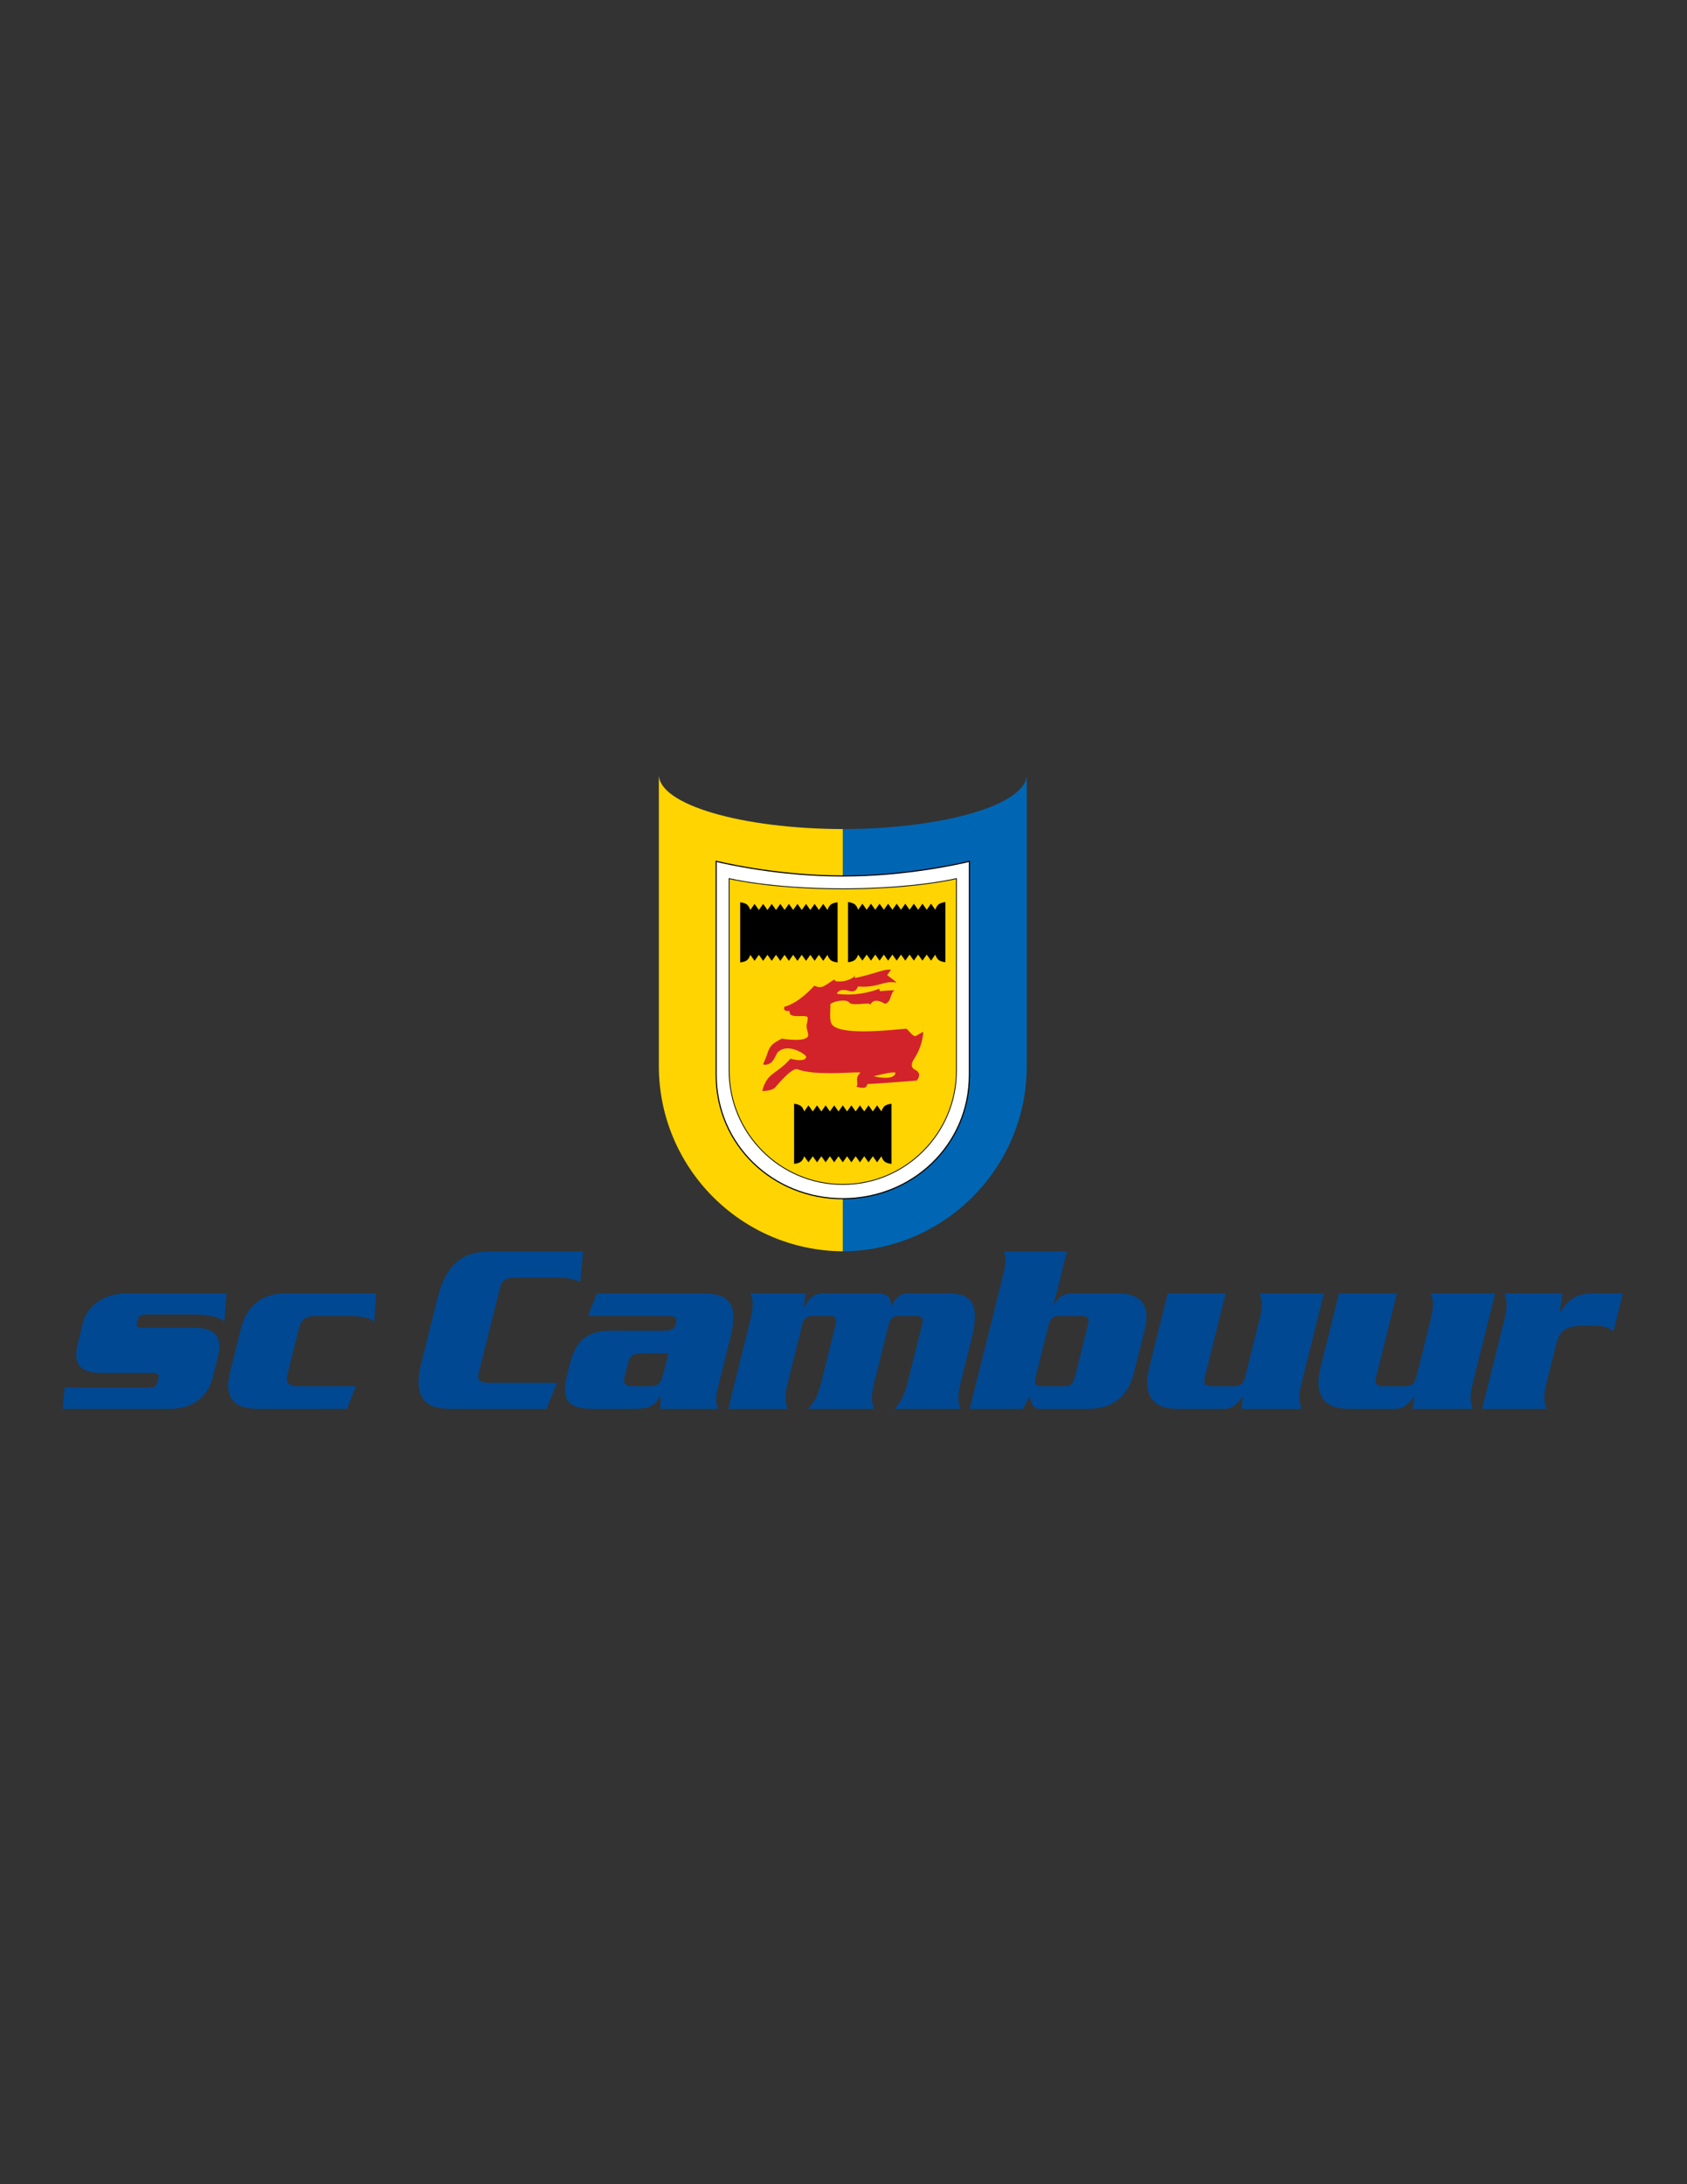 <?xml version="1.0" encoding="iso-8859-1"?>
<!-- Generator: Adobe Illustrator 24.0.1, SVG Export Plug-In . SVG Version: 6.00 Build 0)  -->
<svg version="1.1" id="Layer_1" xmlns="http://www.w3.org/2000/svg" xmlns:xlink="http://www.w3.org/1999/xlink" x="0px" y="0px"
	 viewBox="0 0 612 792" style="enable-background:new 0 0 612 792;" xml:space="preserve">
<rect x="0" y="0" width="612" height="792" fill="#333333" stroke="none"/>
<path style="fill:#FFD400;" d="M239.012,280.872v105.649c0,36.957,29.832,66.943,66.732,67.21V300.629
	C269.088,300.519,239.012,291.792,239.012,280.872z"/>
<path style="fill:#0066B3;" d="M372.476,280.872v105.649c0,36.957-29.832,66.943-66.732,67.21V300.629
	C342.4,300.519,372.476,291.792,372.476,280.872z"/>
<path d="M351.624,312.11c-0.004,0-1.31,0.331-3.668,0.83c-7.073,1.497-23.56,4.49-42.213,4.489c-12.435,0-23.908-1.33-32.271-2.66
	c-4.181-0.665-7.584-1.331-9.942-1.829c-2.358-0.499-3.664-0.829-3.667-0.83l-0.258-0.065v77.717
	c-0.001,12.731,5.168,24.01,13.521,32.102c8.35,8.092,19.886,13,32.617,13c12.731,0,24.266-4.908,32.618-13
	c8.352-8.092,13.521-19.371,13.521-32.102v-77.718L351.624,312.11z"/>
<path style="fill:#FFFFFF;" d="M351.467,389.762c0,25.231-20.476,44.686-45.723,44.687c-25.247-0.001-45.723-19.456-45.724-44.687
	v-77.186c2.471,0.601,22.396,5.268,45.724,5.268c23.325-0.001,43.248-4.666,45.723-5.268V389.762z"/>
<path d="M346.945,318.441c-0.003,0.001-0.927,0.23-2.732,0.577c-5.418,1.039-18.728,3.12-38.469,3.12
	c-13.16,0-23.463-0.925-30.475-1.849c-3.505-0.463-6.188-0.925-7.994-1.271c-1.806-0.347-2.73-0.576-2.732-0.577l-0.18-0.044v69.799
	c0,22.838,18.539,41.435,41.381,41.436c22.843-0.001,41.381-18.598,41.381-41.436v-69.799L346.945,318.441z"/>
<path style="fill:#FFD400;" d="M346.835,388.196c0,11.339-4.602,21.625-12.04,29.077c-7.438,7.452-17.71,12.068-29.052,12.068
	c-11.341,0-21.613-4.617-29.051-12.068c-7.438-7.452-12.04-17.737-12.04-29.077v-69.43c1.763,0.413,16.411,3.662,41.091,3.662
	c24.681,0,39.329-3.249,41.091-3.662V388.196z"/>
<path style="fill:#D2232A;" d="M334.889,374.125c0,0-0.433,0.228-2.452,1.42c-0.148,0.087-0.297,0.126-0.448,0.126
	c-1.246,0.006-2.579-2.645-3.366-2.656c-0.004,0-0.009,0-0.015,0.002c-1.233,0.045-8.56,0.953-15.295,0.953
	c-5.271,0.002-10.182-0.561-11.511-2.51c-0.526-0.765-0.652-2.036-0.652-3.304c0-1.128,0.098-2.255,0.098-3.03
	c0-0.295-0.014-0.539-0.053-0.713c-0.005-0.022-0.008-0.044-0.008-0.066c-0.006-0.354,0.661-0.748,1.59-1.039
	c0.927-0.293,2.111-0.493,3.133-0.493c0.993-0.001,1.832,0.191,2.131,0.657c0.336,0.514,1.314,0.649,2.46,0.65
	c1.432,0,3.131-0.218,4.168-0.218c0.572-0.003,0.936,0.073,0.946,0.253c0.012,0.087,0.011,0.133,0.058,0.143
	c0.155-0.022,0.529-1.418,2.234-1.423c0.738,0,1.721,0.267,3.036,1.035c0.061,0.036,0.13,0.052,0.202,0.052
	c0.605-0.005,1.475-1.13,1.56-1.37c1.099-3.288,1.425-3.254,1.767-3.43c0.011-0.006,0.023-0.011,0.025-0.03
	c-0.026-0.059-0.142-0.04-0.362-0.049c-0.583,0-1.808,0.066-2.886,0.143c-0.539,0.038-1.042,0.079-1.41,0.115
	c-0.312,0.038-0.513,0.045-0.587,0.08l-0.303-0.904l-0.018,0.008c-0.011,0.004-4.943,2.099-11.367,2.099
	c-1.278,0-2.614-0.084-3.98-0.282c0.052-0.168,0.49-1.376,2.417-1.376c0.532,0,1.18,0.092,1.964,0.326
	c0.429,0.129,0.801,0.183,1.122,0.183c0.902,0.001,1.413-0.437,1.716-0.876c0.306-0.442,0.401-0.884,0.478-0.875v0.001
	c0.656,0.046,1.265,0.066,1.837,0.066c5.124,0,7.15-1.663,10.267-1.662c0.522,0,1.076,0.047,1.681,0.156
	c0.013,0.002,0.024,0.003,0.034,0.003c0.025,0,0.051-0.014,0.051-0.041c-0.013-0.277-3.084-2.466-3.316-2.636l1.409-2.022
	l-0.032-0.001c-0.169-0.011-0.335-0.016-0.499-0.016c-2.747,0-4.98,1.439-12.336,3.009c-0.054,0.011-0.099,0.016-0.136,0.016
	c-0.131-0.002-0.166-0.055-0.168-0.145c-0.002-0.22,0.288-0.626,0.319-0.67c0.001-0.001,0.001-0.001,0.001-0.001v-0.001
	c0.001-0.001,0.001-0.002,0.001-0.002l-0.027-0.024c-0.004,0.004-2.132,2.131-5.851,2.13c-0.423,0-0.867-0.027-1.33-0.088
	c-0.289-0.036-0.365-0.593-0.365-0.593l-0.004-0.022l-0.02,0.008c-1.443,0.532-3.488,2.576-4.993,2.724
	c-0.134,0.013-0.263,0.019-0.388,0.019c-1.184,0-1.944-0.546-1.946-0.545l-0.013-0.009l-0.011,0.011
	c-6.439,6.968-10.591,7.491-10.827,7.646c-0.093,0.064-0.186,0.3-0.187,0.577c0.001,0.447,0.265,0.99,1.253,0.991
	c0.111,0,0.231-0.006,0.361-0.02c0.032-0.004,0.061-0.005,0.088-0.005c0.684-0.027-0.27,1.152,1.344,1.668
	c0.539,0.171,1.221,0.211,1.921,0.211c0.62,0,1.254-0.032,1.816-0.032c1.006-0.001,1.765,0.105,1.798,0.642
	c0.005,0.078,0.008,0.155,0.008,0.231c0.001,0.956-0.417,1.751-0.417,2.827c0,0.16,0.009,0.326,0.031,0.501
	c0.112,0.911,0.565,1.942,0.565,2.683c0,0.251-0.052,0.467-0.184,0.635c-0.679,0.868-2.503,1.121-4.364,1.121
	c-2.482,0-5.025-0.445-5.03-0.445c-4.195,2.093-4.394,3.043-5.376,5.771c-0.723,2.008-1.434,3.553-1.435,3.556l-0.009,0.021
	l0.023,0.005c0.292,0.06,0.565,0.088,0.824,0.088c3.018-0.002,3.791-3.823,4.47-4.486c1.052-1.036,2.338-1.421,3.643-1.421
	c1.653,0,3.336,0.618,4.606,1.31c1.268,0.689,2.125,1.467,2.118,1.74c0,0.008,0,0.015,0,0.023c-0.158,0.921-1.177,1.193-2.323,1.193
	c-1.593,0-3.406-0.527-3.41-0.527c-3.482,3.969-6.432,4.96-8.125,7.128c-1.433,1.835-2.058,4.166-2.06,4.516
	c0.003,0.026-0.004,0.052,0.031,0.061c0.003,0,0.004,0,0.006,0c1.535,0,2.573-0.248,3.245-0.496
	c0.676-0.248,0.981-0.498,1.049-0.495l0.001-0.001c0.011,0.008,0.015,0.007,0.016,0.007c0.17-0.014,5.573-6.964,8.028-6.961
	c0.133,0,0.257,0.021,0.372,0.065c3.008,1.134,7.482,1.419,11.675,1.419c4.243,0,8.199-0.293,10.052-0.293
	c0.351,0,0.625,0.01,0.812,0.035c0.188,0.023,0.276,0.07,0.272,0.104c0,0.015-0.011,0.037-0.042,0.066
	c-0.97,0.874-1.184,1.699-1.184,2.442c0,0.572,0.124,1.096,0.124,1.557c0,0.344-0.068,0.651-0.305,0.925
	c-0.006,0.005-0.011,0.014-0.011,0.025c0.025,0.167,1.307,0.441,2.306,0.45c0.439-0.001,0.82-0.056,1.01-0.22
	c0.51-0.455,0.636-1.243,0.886-1.229c0.023,0,0.047,0.006,0.075,0.02c0.03,0.014,0.105,0.016,0.236,0.017
	c2.082,0,17.344-1.228,17.344-1.228c0.013-0.007,0.875-0.945,0.876-1.995c0.001-0.664-0.349-1.371-1.47-1.901
	c-0.913-0.432-1.196-1.085-1.197-1.736c-0.001-0.796,0.43-1.59,0.673-1.948c3.421-5.085,3.467-9.827,3.467-10.075
	c0-0.006,0-0.007,0-0.007l0.003-0.035L334.889,374.125z M324.855,389.193c-0.427,1.285-2.003,1.634-3.612,1.634
	c-2.029,0-4.131-0.558-4.133-0.558l-0.114-0.031l0.115-0.03c0.001,0,5.161-1.35,7.051-1.35c0.417,0.002,0.694,0.056,0.707,0.262
	C324.868,389.144,324.863,389.168,324.855,389.193z"/>
<path d="M301.749,327.766c-1.101,0.557-1.556,2.195-1.556,2.195l-1.556-2.195l-1.559,2.195l-1.555-2.195l-1.559,2.195l-1.55-2.195
	l-1.56,2.195l-1.556-2.195l-1.558,2.195l-1.554-2.195l-1.554,2.195l-1.558-2.195l-1.556,2.195l-1.559-2.195l-1.551,2.195
	l-1.559-2.195l-1.554,2.195l-1.559-2.195l-1.556,2.195c0,0-0.455-1.638-1.556-2.195c-1.101-0.558-2.111-0.563-2.111-0.563v21.766
	c0,0,1.01-0.007,2.111-0.563c1.101-0.557,1.556-2.193,1.556-2.193l1.556,2.193l1.559-2.193l1.554,2.193l1.559-2.193l1.551,2.193
	l1.559-2.193l1.556,2.193l1.558-2.193l1.554,2.193l1.554-2.193l1.558,2.193l1.556-2.193l1.56,2.193l1.55-2.193l1.559,2.193
	l1.555-2.193l1.559,2.193l1.556-2.193c0,0,0.455,1.636,1.556,2.193c1.101,0.557,2.111,0.563,2.111,0.563v-21.766
	C303.859,327.203,302.85,327.208,301.749,327.766z"/>
<path d="M321.306,400.813c-1.101,0.557-1.556,2.195-1.556,2.195l-1.556-2.195l-1.559,2.195l-1.554-2.195l-1.56,2.195l-1.551-2.195
	l-1.559,2.195l-1.556-2.195l-1.558,2.195l-1.554-2.195l-1.554,2.195l-1.558-2.195l-1.556,2.195l-1.56-2.195l-1.55,2.195l-1.56-2.195
	l-1.554,2.195l-1.559-2.195l-1.556,2.195c0,0-0.456-1.638-1.556-2.195c-1.101-0.559-2.11-0.563-2.11-0.563v21.766
	c0,0,1.01-0.007,2.11-0.563c1.101-0.557,1.556-2.193,1.556-2.193l1.556,2.193l1.559-2.193l1.554,2.193l1.56-2.193l1.55,2.193
	l1.56-2.193l1.556,2.193l1.558-2.193l1.554,2.193l1.554-2.193l1.558,2.193l1.556-2.193l1.559,2.193l1.551-2.193l1.56,2.193
	l1.554-2.193l1.559,2.193l1.556-2.193c0,0,0.455,1.637,1.556,2.193c1.101,0.556,2.111,0.563,2.111,0.563V400.25
	C323.417,400.25,322.407,400.254,321.306,400.813z"/>
<path d="M340.863,327.691c-1.101,0.556-1.556,2.195-1.556,2.195l-1.555-2.195l-1.56,2.195l-1.554-2.195l-1.559,2.195l-1.551-2.195
	l-1.559,2.195l-1.556-2.195l-1.557,2.195l-1.554-2.195l-1.555,2.195l-1.558-2.195l-1.555,2.195l-1.56-2.195l-1.551,2.195
	l-1.559-2.195l-1.554,2.195l-1.56-2.195l-1.556,2.195c0,0-0.455-1.639-1.556-2.195c-1.101-0.558-2.11-0.564-2.11-0.564v21.767
	c0,0,1.01-0.007,2.11-0.564c1.1-0.556,1.556-2.193,1.556-2.193l1.556,2.193l1.56-2.193l1.554,2.193l1.559-2.193l1.551,2.193
	l1.56-2.193l1.555,2.193l1.558-2.193l1.555,2.193l1.554-2.193l1.557,2.193l1.556-2.193l1.559,2.193l1.551-2.193l1.559,2.193
	l1.554-2.193l1.56,2.193l1.555-2.193c0,0,0.456,1.637,1.556,2.193c1.1,0.557,2.11,0.564,2.11,0.564v-21.767
	C342.973,327.127,341.963,327.133,340.863,327.691z"/>
<path style="fill:#004892;" d="M70.253,481.443c9.62,0,9.912,4.898,8.914,9.98l-2.088,8.373
	c-1.332,5.343-5.959,11.045-15.314,11.045h-39.02l0.706-7.702c2.506,0.021,5.303,0.04,12.697,0.04h17.727
	c2.138,0,2.896-0.536,3.318-2.227l0.221-0.892c0.423-1.69-0.067-2.225-2.205-2.225H36.947c-9.624,0-9.917-4.902-8.895-10.067
	l2.021-8.109c1.598-6.412,7.923-10.689,15.938-10.689H82.18l-0.818,10.423c-1.179-2.05-6.882-2.761-11.782-2.761H53.278
	c-2.047,0-2.983,0.536-3.229,1.514l-0.444,1.781c-0.245,0.98,0.423,1.514,2.472,1.514H70.253z"/>
<path style="fill:#004892;" d="M104.273,498.372c-0.665,3.028,0.358,4.272,3.745,4.272h10.244l10.873-0.035l-3.295,8.232H93.325
	c-9.622,0-11.852-5.346-9.942-13.005l3.956-15.858c1.908-7.662,6.806-13.008,16.425-13.008h32.695l-0.729,10.423
	c-1.226-1.514-4.254-2.225-9.332-2.225h-12.027c-3.385,0-5.032,1.246-5.878,4.274L104.273,498.372z"/>
<path style="fill:#004892;" d="M210.509,464.785c-2.183-0.891-4.167-1.513-8.352-1.513h-15.592c-2.849,0-4.497,0.889-5.186,3.651
	l-7.687,30.823c-0.688,2.764,0.517,3.654,3.366,3.654h12.294c8.73,0,12.748,0.01,12.748,0.01l-3.877,9.432h-35.099
	c-9.265,0-13.322-4.455-10.258-16.748l5.865-23.518c3.064-12.294,9.342-16.748,18.607-16.748h34.21L210.509,464.785z"/>
<path style="fill:#004892;" d="M254.882,468.972c10.067,0,13.008,4.277,10.143,15.768l-4.552,18.265
	c-1.068,4.274-0.732,6.147,0.094,7.837h-21.025l0.086-4.633h-0.177c-2.004,3.743-4.007,4.633-9.71,4.633h-14.967
	c-9.442,0-11.136-3.92-8.96-12.652l0.756-3.027c2.176-8.73,5.826-12.652,15.27-12.652h19.152c2.941,0,3.742-0.711,4.232-2.669
	c0.466-1.872,0.041-2.673-2.898-2.673h-20.938c-3.917,0-8.097-0.012-8.097-0.012l3.283-8.185H254.882z M233.16,490.709
	c-3.23,0.091-4.588,0.535-5.343,3.564l-1.198,4.808c-0.756,3.03,0.381,3.478,3.564,3.563h4.9c4.009,0,4.61-0.622,5.942-5.966
	l1.488-5.97H233.16z"/>
<path style="fill:#004892;" d="M292.251,468.972l-0.73,5.077h0.177c1.558-2.671,3.136-5.077,6.7-5.077h18.793
	c5.169,0,5.771,1.158,6.174,4.543h0.18c0.777-1.691,2.289-4.543,5.852-4.543h14.435c6.949,0,12.25,1.961,8.653,16.392l-3.957,15.856
	c-1.442,5.793-0.795,7.484-0.084,9.623h-23.871c1.78-2.138,3.271-3.83,4.714-9.623l5.243-21.024
	c0.532-2.134-0.226-3.026-1.829-3.026h-6.951c-1.603,0-2.806,0.892-3.336,3.026l-5.245,21.024c-1.441,5.793-0.795,7.484-0.082,9.623
	h-23.871c1.78-2.138,3.272-3.83,4.715-9.623l5.241-21.024c0.535-2.134-0.223-3.026-1.827-3.026h-6.949
	c-1.603,0-2.803,0.892-3.338,3.026l-5.241,21.024c-1.444,5.793-0.797,7.484-0.084,9.623h-21.524c0,0,0.921-3.83,2.367-9.623
	l5.639-22.625c1.443-5.792,0.799-7.484,0.084-9.622H292.251z"/>
<path style="fill:#004892;" d="M351.782,510.842c0,0,0.907-3.563,1.974-7.837l10.308-41.337c1.064-4.279,0.73-6.148,0.169-7.841
	h22.806l-4.797,19.242h0.177c0.958-1.692,2.625-4.098,6.458-4.098h16.481c9.621,0,11.851,5.346,9.941,13.008l-3.954,15.858
	c-1.912,7.659-6.806,13.005-16.426,13.005h-17.73c-2.227,0-2.938-1.425-3.7-4.455l-2.445,4.455H351.782z M375.667,499.441
	c-0.576,2.313,0.092,3.203,2.142,3.203h8.375c2.047,0,3.16-0.89,3.738-3.203l4.752-19.068c0.58-2.312-0.089-3.204-2.141-3.204
	h-8.374c-2.048,0-3.16,0.892-3.736,3.204L375.667,499.441z"/>
<path style="fill:#004892;" d="M512.549,510.842l0.465-4.365h-0.178c-1.512,2.14-3.405,4.365-6.524,4.365h-17.015
	c-9.89,0-12.523-5.878-10.191-15.234l4.245-17.014c1.443-5.792,2.388-9.622,2.388-9.622h21.032l-7.525,30.199
	c-0.646,2.583,0.024,3.474,2.606,3.474h7.66c2.584,0,3.695-0.89,4.341-3.474l5.131-20.577c1.444-5.792,0.797-7.484,0.083-9.622
	h23.337l-8.037,32.248c-1.441,5.793-0.795,7.484-0.084,9.623H512.549z"/>
<path style="fill:#004892;" d="M450.425,510.842l0.464-4.365h-0.181c-1.513,2.14-3.401,4.365-6.522,4.365h-17.015
	c-9.888,0-12.522-5.878-10.188-15.234l4.242-17.014c1.443-5.792,2.41-9.622,2.41-9.622h21.012l-7.529,30.199
	c-0.643,2.583,0.026,3.474,2.609,3.474h7.661c2.584,0,3.695-0.89,4.341-3.474l5.129-20.577c1.445-5.792,0.799-7.484,0.082-9.622
	h23.341l-8.039,32.248c-1.443,5.793-0.798,7.484-0.084,9.623H450.425z"/>
<path style="fill:#004892;" d="M566.827,468.972l-0.977,6.771h0.181c3.291-4.989,5.964-6.771,12.467-6.771h10.247l-3.423,13.721
	c-2.206-1.515-2.964-2.05-9.202-2.05c-8.285,0-10.243,1.424-11.663,7.127l-3.356,13.45c-1.443,5.793-0.795,7.484-0.082,9.623
	h-23.339c0,0,0.955-3.83,2.398-9.623l5.641-22.625c1.445-5.792,0.797-7.484,0.082-9.622H566.827z"/>
</svg>
